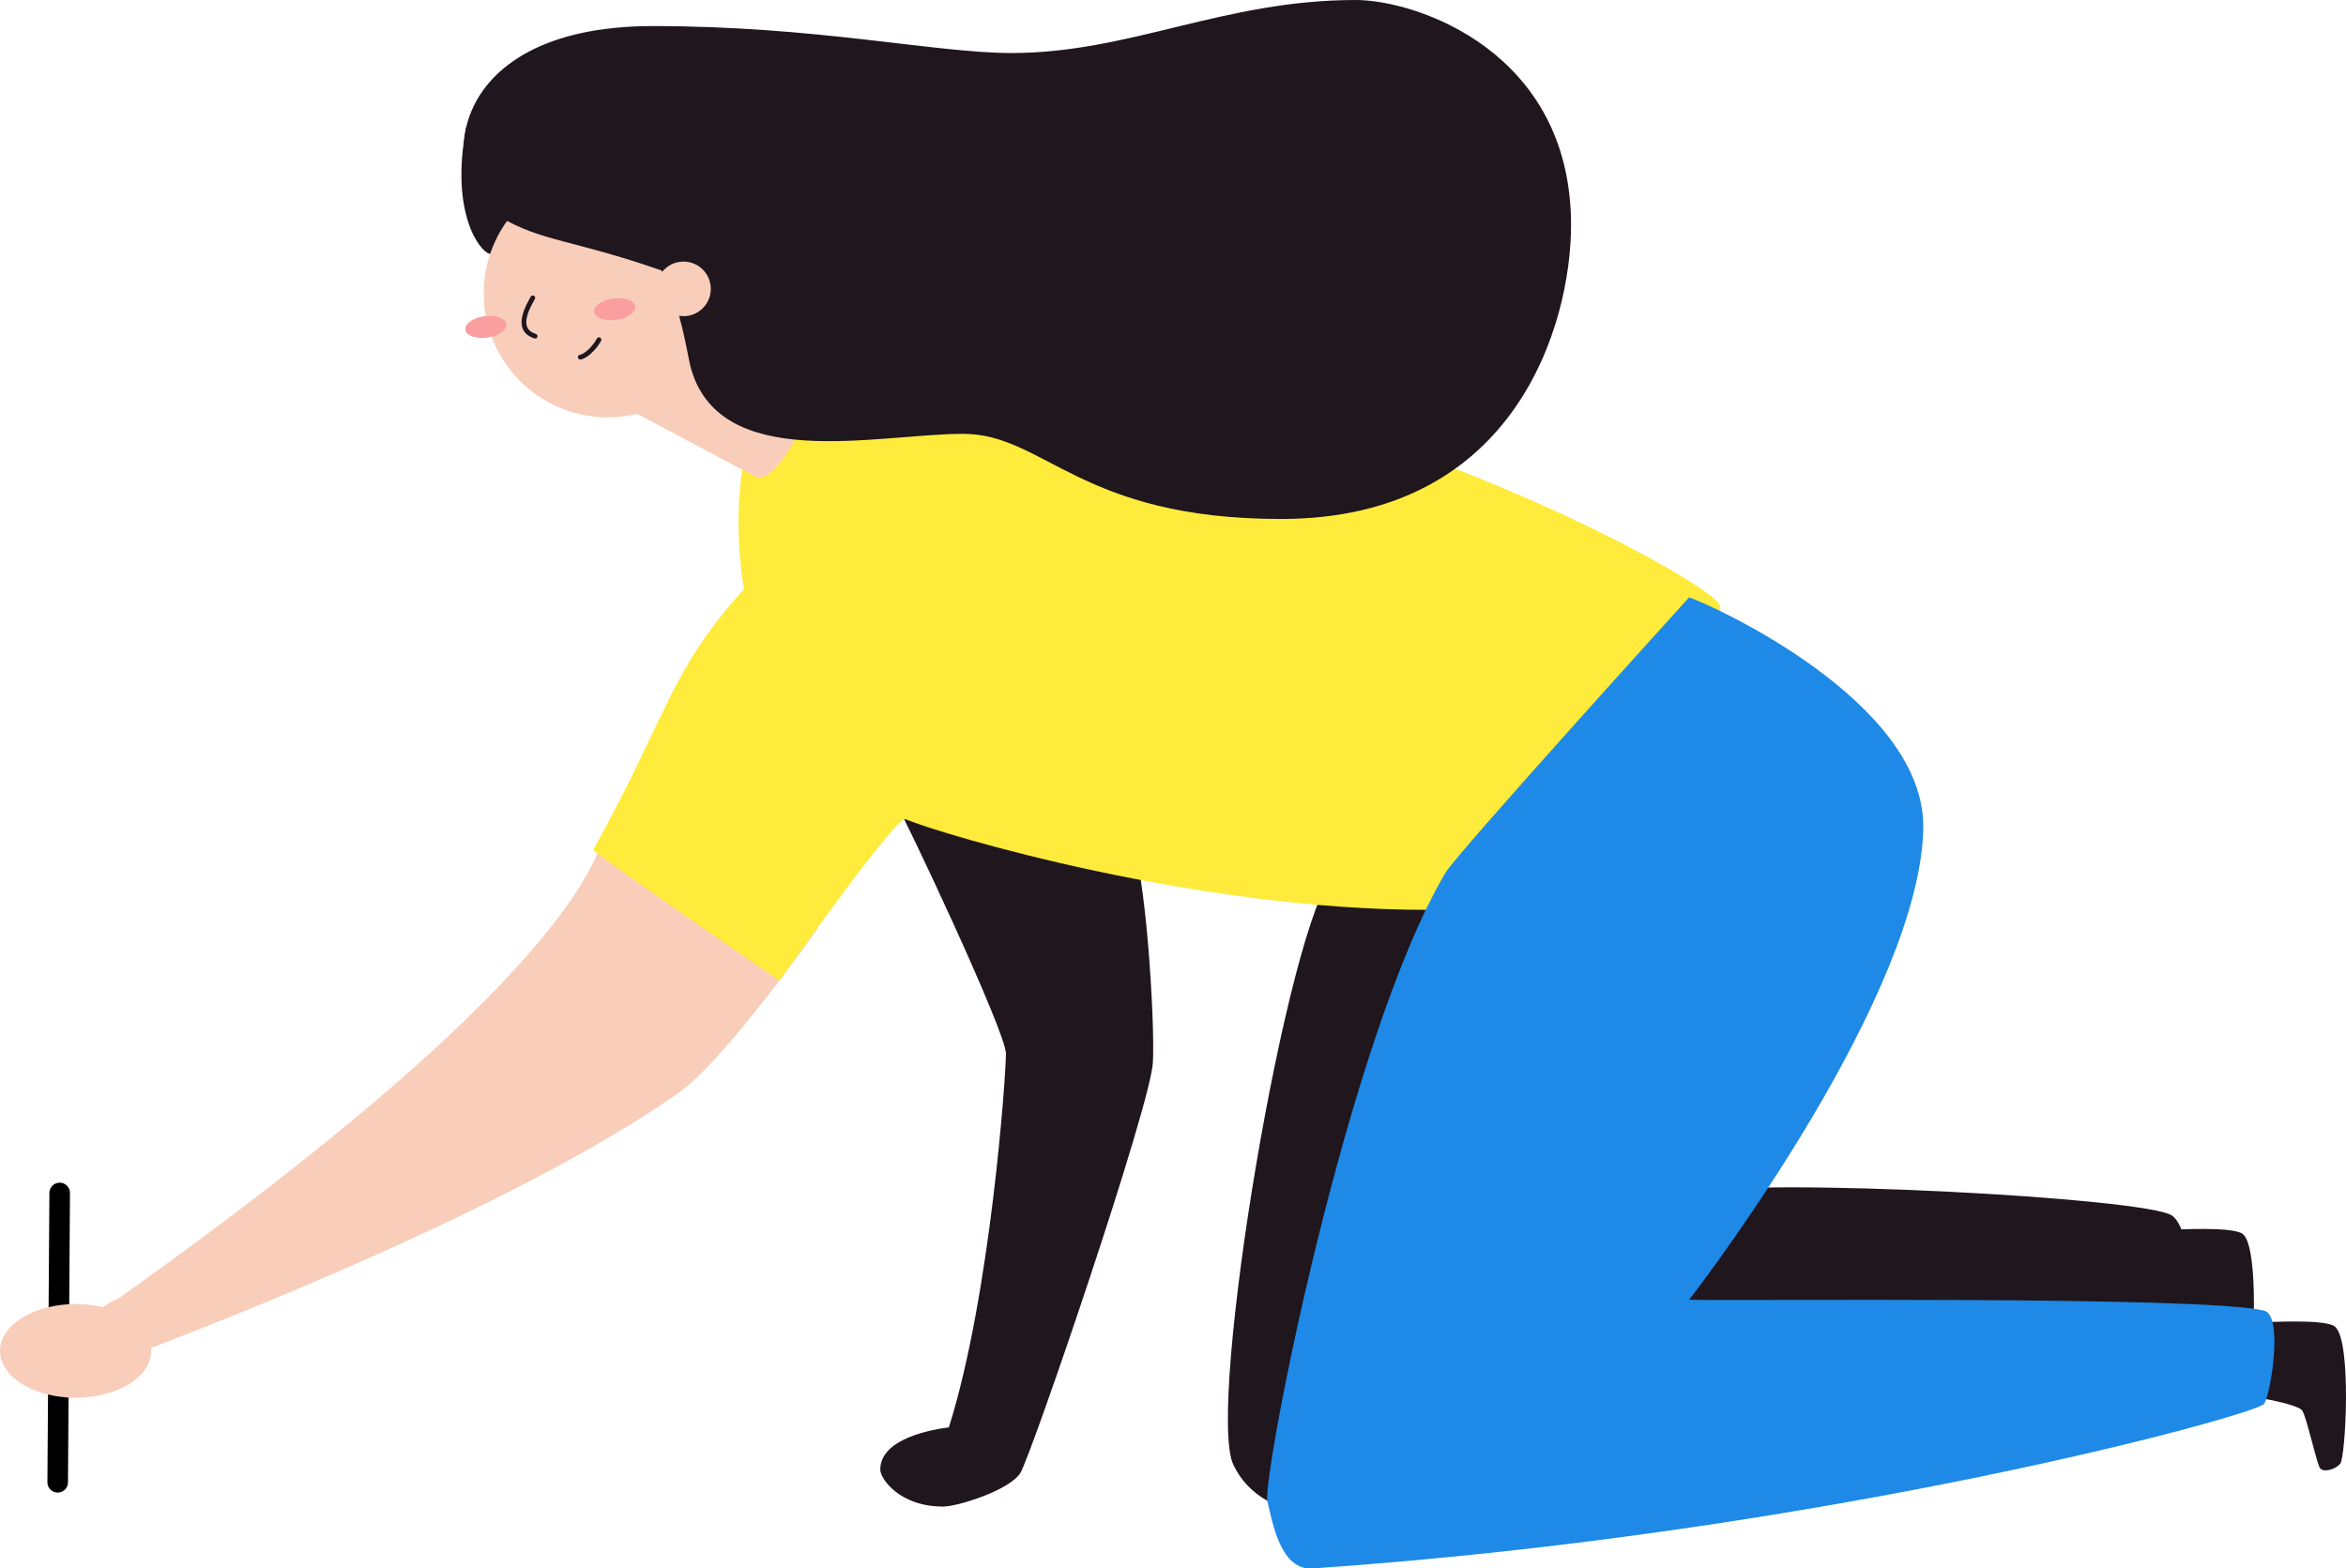 <svg xmlns="http://www.w3.org/2000/svg" viewBox="0 0 341.96 228.59"><defs><style>.cls-1{fill:#1f161e;}.cls-2,.cls-7{fill:none;stroke-linecap:round;stroke-miterlimit:10;}.cls-2{stroke:#000;stroke-width:3px;}.cls-3{fill:#f8cdba;}.cls-4{fill:#ffeb3b;}.cls-5{fill:#1e89e7;}.cls-6{fill:#fa9e9f;}.cls-7{stroke:#1f161e;stroke-width:0.69px;}</style></defs><title>writing-on-ground</title><g id="Layer_2" data-name="Layer 2"><g id="Vector"><path class="cls-1" d="M316.13,179.25c1.37,0,9.44-.5,10.81.65,2.47,2.08,1.54,19.15.75,20s-2.46,1.31-2.95.6-1.94-7.48-2.59-8.39-8-2.44-9.83-1.94"/><line class="cls-2" x1="8.7" y1="173.9" x2="8.41" y2="216.07"/><path class="cls-3" d="M88.82,119.61c-1.46,2.74-.3,19-71.42,69.58A11.09,11.09,0,0,0,11.17,196s1.1,4,4.22,2.94,56.81-20.82,83.39-39.55c6.78-4.62,20.43-24.08,20.43-24.08Z"/><path class="cls-1" d="M130,115.91c2.06,3.55,16.63,34.52,16.63,37.68s-2.24,35.24-8.32,54.47c-2.29.31-10,1.56-10,6.17,0,1.27,2.75,5.39,9.18,5.38,2.07,0,9.66-2.37,11.24-4.9s19-53.52,19.32-59.85-1.11-28.34-3.17-32.46S130,115.91,130,115.91Z"/><path class="cls-1" d="M194.57,127.1c-6.89,7.05-18.76,78-14.8,86.39s14.8,7.23,14.8,7.23,122.36-18.24,123.91-20.14,1.89-20.82-1.9-23.4-60.23-5.62-70.56-3.24-28.05-42-28.05-42Z"/><path class="cls-1" d="M329.55,192.74c1.37,0,9.44-.5,10.81.65,2.47,2.08,1.54,19.15.75,20s-2.46,1.31-2.95.6-1.94-7.47-2.59-8.39-8-2.44-9.83-1.94"/><path class="cls-4" d="M115.55,52.63c-3.08.43-10.29,13.41-7.11,33.24-11,12.24-10.85,17.92-22,38.08,5.29,4,27.18,19,27.18,19s16.8-23.81,18.34-23.54c5.78,2.38,42.53,13.29,76.39,13.22,7.67,0,43.9-40.2,42.31-44.43S175.82,44.24,115.55,52.63Z"/><path class="cls-5" d="M246.21,87.08c2.59.8,34.53,15,34.13,33.73-.52,23.94-30.54,64.06-34.13,68.65,6.78.2,75.24-.6,83.82,1.6,2.79.6,1,12,0,13.57s-63.59,18.86-138.71,24c-4.59.31-5.78-6.39-6.58-9.78s11.54-67.19,25.94-91.6C212.32,124.42,246.21,87.08,246.21,87.08Z"/><ellipse class="cls-3" cx="11.02" cy="196.92" rx="11.02" ry="6.83"/><path class="cls-1" d="M71.44,37c-1.36-.12-5.91-5.79-3.48-18.47,2.94-3.85,12.67-5.07,13-.71S75.59,37.39,71.44,37Z"/><path class="cls-3" d="M110.11,69.49c2.88,1.54,9.65-10.63,6.54-12.28L97.3,46.9,90.75,59.19Z"/><path d="M108.86,53.05c-1.73-.91-9.28-1-9.52,1.84.21-3.59-3.53-7.42-2-8Z"/><circle class="cls-3" cx="88.59" cy="42.76" r="18.08"/><ellipse class="cls-6" cx="70.81" cy="47.65" rx="3.02" ry="1.57" transform="translate(-5.82 10.08) rotate(-7.82)"/><ellipse class="cls-6" cx="89.6" cy="45.07" rx="3.02" ry="1.57" transform="translate(-5.3 12.61) rotate(-7.82)"/><path class="cls-7" d="M77.66,43.42C77.22,44.29,74.8,48,78,49"/><path class="cls-7" d="M84.58,52.06c.89-.15,2.13-1.43,2.73-2.54"/><path class="cls-1" d="M95.17,3.8c23.92,0,41.1,3.93,52.3,3.93C164.7,7.73,178.3,0,197.61,0,206.42,0,229,7.48,229,32.8c0,14.35-8,42.85-42.27,42.85-29.34,0-34.46-12.41-46.35-12.41-12.54,0-35.86,5.91-39.8-10.08-.85-4.25-1.81-9.46-4.17-13.74C83.27,34.85,79,35.25,72.83,31.59,63.89,27.34,63.47,3.8,95.17,3.8Z"/><circle class="cls-3" cx="99.63" cy="42.11" r="3.98"/></g></g></svg>